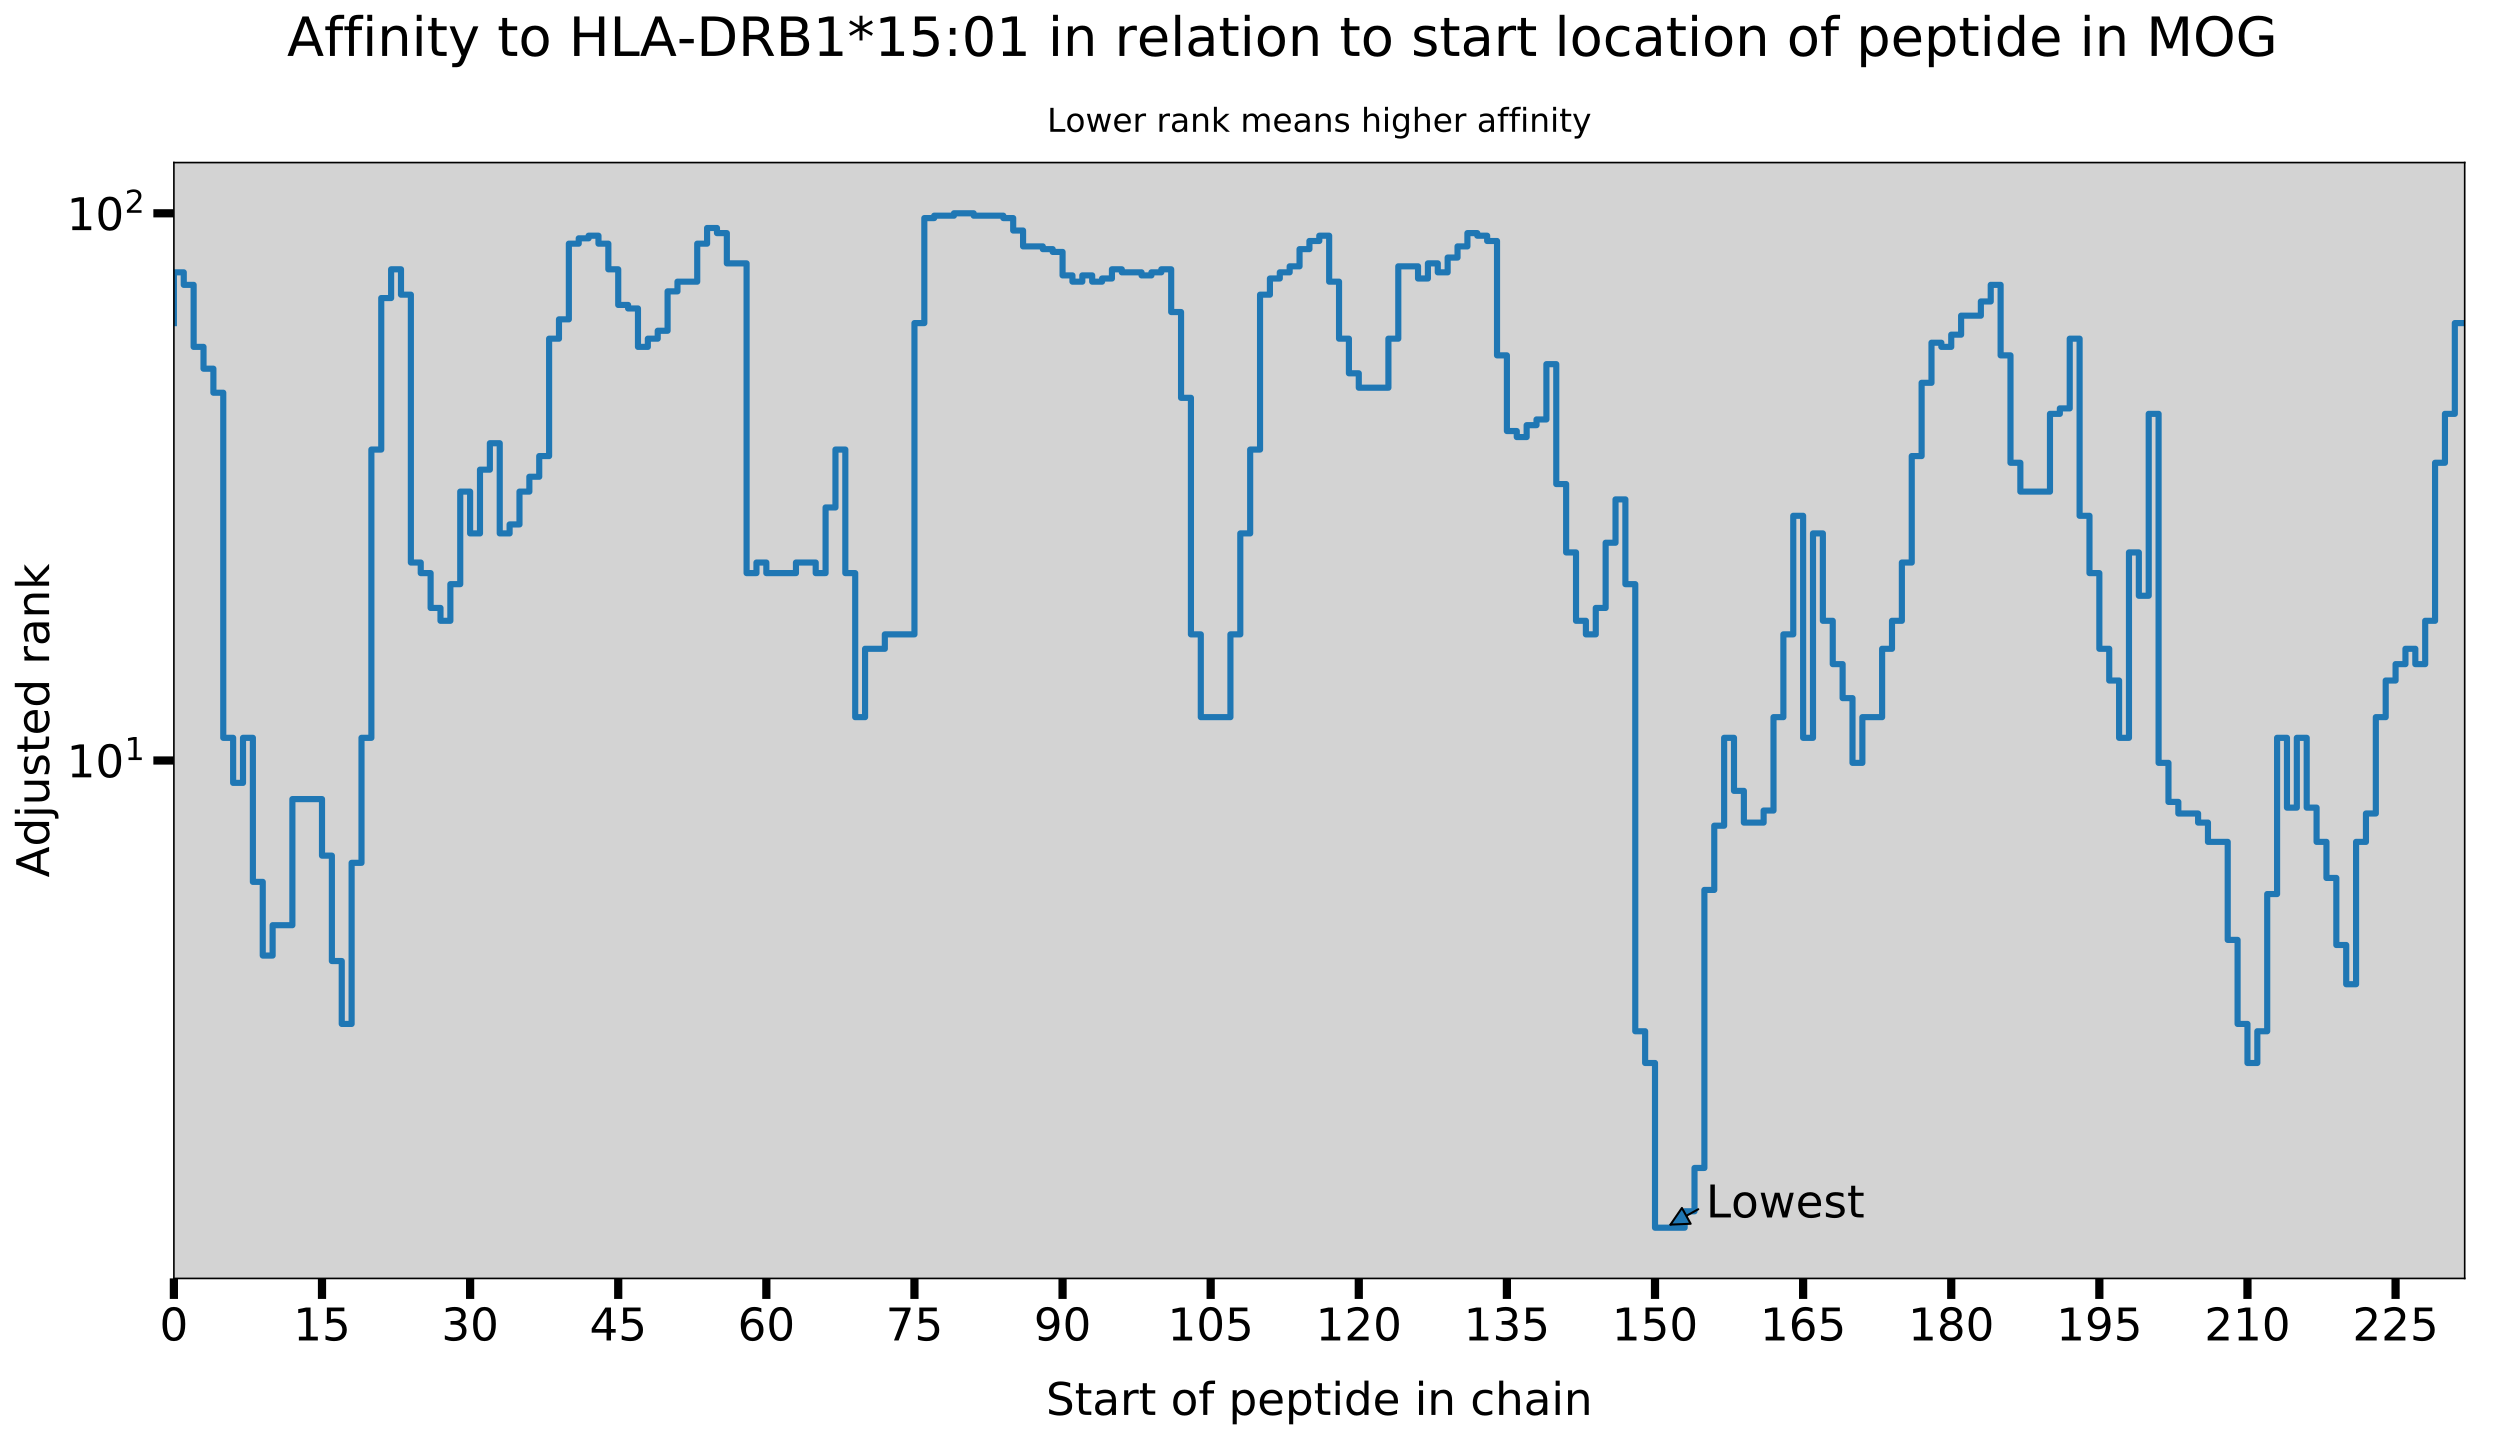 <?xml version="1.0" encoding="utf-8" standalone="no"?>
<!DOCTYPE svg PUBLIC "-//W3C//DTD SVG 1.1//EN"
  "http://www.w3.org/Graphics/SVG/1.1/DTD/svg11.dtd">
<!-- Created with matplotlib (http://matplotlib.org/) -->
<svg height="701.084pt" version="1.1" viewBox="0 0 1217.912 701.084" width="1217.912pt" xmlns="http://www.w3.org/2000/svg" xmlns:xlink="http://www.w3.org/1999/xlink">
 <defs>
  <style type="text/css">
*{stroke-linecap:butt;stroke-linejoin:round;}
  </style>
 </defs>
 <g id="figure_1">
  <g id="patch_1">
   <path d="M 0 701.084 
L 1217.912 701.084 
L 1217.912 0 
L 0 0 
z
" style="fill:#ffffff;"/>
  </g>
  <g id="axes_1">
   <g id="patch_2">
    <path d="M 84.712 622.8 
L 1200.712 622.8 
L 1200.712 79.2 
L 84.712 79.2 
z
" style="fill:#d3d3d3;"/>
   </g>
   <g id="matplotlib.axis_1">
    <g id="xtick_1">
     <g id="line2d_1">
      <defs>
       <path d="M 0 0 
L 0 10 
" id="mfdee3b39da" style="stroke:#000000;stroke-width:4;"/>
      </defs>
      <g>
       <use style="stroke:#000000;stroke-width:4;" x="84.712" xlink:href="#mfdee3b39da" y="622.8"/>
      </g>
     </g>
     <g id="text_1">
      <!-- 0 -->
      <defs>
       <path d="M 31.781 66.406 
Q 24.172 66.406 20.328 58.906 
Q 16.5 51.422 16.5 36.375 
Q 16.5 21.391 20.328 13.891 
Q 24.172 6.391 31.781 6.391 
Q 39.453 6.391 43.281 13.891 
Q 47.125 21.391 47.125 36.375 
Q 47.125 51.422 43.281 58.906 
Q 39.453 66.406 31.781 66.406 
z
M 31.781 74.219 
Q 44.047 74.219 50.516 64.516 
Q 56.984 54.828 56.984 36.375 
Q 56.984 17.969 50.516 8.266 
Q 44.047 -1.422 31.781 -1.422 
Q 19.531 -1.422 13.062 8.266 
Q 6.594 17.969 6.594 36.375 
Q 6.594 54.828 13.062 64.516 
Q 19.531 74.219 31.781 74.219 
z
" id="DejaVuSans-30"/>
      </defs>
      <g transform="translate(77.713 653.017)scale(0.22 -0.22)">
       <use xlink:href="#DejaVuSans-30"/>
      </g>
     </g>
    </g>
    <g id="xtick_2">
     <g id="line2d_2">
      <g>
       <use style="stroke:#000000;stroke-width:4;" x="156.867" xlink:href="#mfdee3b39da" y="622.8"/>
      </g>
     </g>
     <g id="text_2">
      <!-- 15 -->
      <defs>
       <path d="M 12.406 8.297 
L 28.516 8.297 
L 28.516 63.922 
L 10.984 60.406 
L 10.984 69.391 
L 28.422 72.906 
L 38.281 72.906 
L 38.281 8.297 
L 54.391 8.297 
L 54.391 0 
L 12.406 0 
z
" id="DejaVuSans-31"/>
       <path d="M 10.797 72.906 
L 49.516 72.906 
L 49.516 64.594 
L 19.828 64.594 
L 19.828 46.734 
Q 21.969 47.469 24.109 47.828 
Q 26.266 48.188 28.422 48.188 
Q 40.625 48.188 47.75 41.5 
Q 54.891 34.812 54.891 23.391 
Q 54.891 11.625 47.562 5.094 
Q 40.234 -1.422 26.906 -1.422 
Q 22.312 -1.422 17.547 -0.641 
Q 12.797 0.141 7.719 1.703 
L 7.719 11.625 
Q 12.109 9.234 16.797 8.062 
Q 21.484 6.891 26.703 6.891 
Q 35.156 6.891 40.078 11.328 
Q 45.016 15.766 45.016 23.391 
Q 45.016 31 40.078 35.438 
Q 35.156 39.891 26.703 39.891 
Q 22.75 39.891 18.812 39.016 
Q 14.891 38.141 10.797 36.281 
z
" id="DejaVuSans-35"/>
      </defs>
      <g transform="translate(142.87 653.017)scale(0.22 -0.22)">
       <use xlink:href="#DejaVuSans-31"/>
       <use x="63.623" xlink:href="#DejaVuSans-35"/>
      </g>
     </g>
    </g>
    <g id="xtick_3">
     <g id="line2d_3">
      <g>
       <use style="stroke:#000000;stroke-width:4;" x="229.022" xlink:href="#mfdee3b39da" y="622.8"/>
      </g>
     </g>
     <g id="text_3">
      <!-- 30 -->
      <defs>
       <path d="M 40.578 39.312 
Q 47.656 37.797 51.625 33 
Q 55.609 28.219 55.609 21.188 
Q 55.609 10.406 48.188 4.484 
Q 40.766 -1.422 27.094 -1.422 
Q 22.516 -1.422 17.656 -0.516 
Q 12.797 0.391 7.625 2.203 
L 7.625 11.719 
Q 11.719 9.328 16.594 8.109 
Q 21.484 6.891 26.812 6.891 
Q 36.078 6.891 40.938 10.547 
Q 45.797 14.203 45.797 21.188 
Q 45.797 27.641 41.281 31.266 
Q 36.766 34.906 28.719 34.906 
L 20.219 34.906 
L 20.219 43.016 
L 29.109 43.016 
Q 36.375 43.016 40.234 45.922 
Q 44.094 48.828 44.094 54.297 
Q 44.094 59.906 40.109 62.906 
Q 36.141 65.922 28.719 65.922 
Q 24.656 65.922 20.016 65.031 
Q 15.375 64.156 9.812 62.312 
L 9.812 71.094 
Q 15.438 72.656 20.344 73.438 
Q 25.25 74.219 29.594 74.219 
Q 40.828 74.219 47.359 69.109 
Q 53.906 64.016 53.906 55.328 
Q 53.906 49.266 50.438 45.094 
Q 46.969 40.922 40.578 39.312 
z
" id="DejaVuSans-33"/>
      </defs>
      <g transform="translate(215.025 653.017)scale(0.22 -0.22)">
       <use xlink:href="#DejaVuSans-33"/>
       <use x="63.623" xlink:href="#DejaVuSans-30"/>
      </g>
     </g>
    </g>
    <g id="xtick_4">
     <g id="line2d_4">
      <g>
       <use style="stroke:#000000;stroke-width:4;" x="301.177" xlink:href="#mfdee3b39da" y="622.8"/>
      </g>
     </g>
     <g id="text_4">
      <!-- 45 -->
      <defs>
       <path d="M 37.797 64.312 
L 12.891 25.391 
L 37.797 25.391 
z
M 35.203 72.906 
L 47.609 72.906 
L 47.609 25.391 
L 58.016 25.391 
L 58.016 17.188 
L 47.609 17.188 
L 47.609 0 
L 37.797 0 
L 37.797 17.188 
L 4.891 17.188 
L 4.891 26.703 
z
" id="DejaVuSans-34"/>
      </defs>
      <g transform="translate(287.18 653.017)scale(0.22 -0.22)">
       <use xlink:href="#DejaVuSans-34"/>
       <use x="63.623" xlink:href="#DejaVuSans-35"/>
      </g>
     </g>
    </g>
    <g id="xtick_5">
     <g id="line2d_5">
      <g>
       <use style="stroke:#000000;stroke-width:4;" x="373.333" xlink:href="#mfdee3b39da" y="622.8"/>
      </g>
     </g>
     <g id="text_5">
      <!-- 60 -->
      <defs>
       <path d="M 33.016 40.375 
Q 26.375 40.375 22.484 35.828 
Q 18.609 31.297 18.609 23.391 
Q 18.609 15.531 22.484 10.953 
Q 26.375 6.391 33.016 6.391 
Q 39.656 6.391 43.531 10.953 
Q 47.406 15.531 47.406 23.391 
Q 47.406 31.297 43.531 35.828 
Q 39.656 40.375 33.016 40.375 
z
M 52.594 71.297 
L 52.594 62.312 
Q 48.875 64.062 45.094 64.984 
Q 41.312 65.922 37.594 65.922 
Q 27.828 65.922 22.672 59.328 
Q 17.531 52.734 16.797 39.406 
Q 19.672 43.656 24.016 45.922 
Q 28.375 48.188 33.594 48.188 
Q 44.578 48.188 50.953 41.516 
Q 57.328 34.859 57.328 23.391 
Q 57.328 12.156 50.688 5.359 
Q 44.047 -1.422 33.016 -1.422 
Q 20.359 -1.422 13.672 8.266 
Q 6.984 17.969 6.984 36.375 
Q 6.984 53.656 15.188 63.938 
Q 23.391 74.219 37.203 74.219 
Q 40.922 74.219 44.703 73.484 
Q 48.484 72.75 52.594 71.297 
z
" id="DejaVuSans-36"/>
      </defs>
      <g transform="translate(359.335 653.017)scale(0.22 -0.22)">
       <use xlink:href="#DejaVuSans-36"/>
       <use x="63.623" xlink:href="#DejaVuSans-30"/>
      </g>
     </g>
    </g>
    <g id="xtick_6">
     <g id="line2d_6">
      <g>
       <use style="stroke:#000000;stroke-width:4;" x="445.488" xlink:href="#mfdee3b39da" y="622.8"/>
      </g>
     </g>
     <g id="text_6">
      <!-- 75 -->
      <defs>
       <path d="M 8.203 72.906 
L 55.078 72.906 
L 55.078 68.703 
L 28.609 0 
L 18.312 0 
L 43.219 64.594 
L 8.203 64.594 
z
" id="DejaVuSans-37"/>
      </defs>
      <g transform="translate(431.49 653.017)scale(0.22 -0.22)">
       <use xlink:href="#DejaVuSans-37"/>
       <use x="63.623" xlink:href="#DejaVuSans-35"/>
      </g>
     </g>
    </g>
    <g id="xtick_7">
     <g id="line2d_7">
      <g>
       <use style="stroke:#000000;stroke-width:4;" x="517.643" xlink:href="#mfdee3b39da" y="622.8"/>
      </g>
     </g>
     <g id="text_7">
      <!-- 90 -->
      <defs>
       <path d="M 10.984 1.516 
L 10.984 10.5 
Q 14.703 8.734 18.5 7.812 
Q 22.312 6.891 25.984 6.891 
Q 35.75 6.891 40.891 13.453 
Q 46.047 20.016 46.781 33.406 
Q 43.953 29.203 39.594 26.953 
Q 35.25 24.703 29.984 24.703 
Q 19.047 24.703 12.672 31.312 
Q 6.297 37.938 6.297 49.422 
Q 6.297 60.641 12.938 67.422 
Q 19.578 74.219 30.609 74.219 
Q 43.266 74.219 49.922 64.516 
Q 56.594 54.828 56.594 36.375 
Q 56.594 19.141 48.406 8.859 
Q 40.234 -1.422 26.422 -1.422 
Q 22.703 -1.422 18.891 -0.688 
Q 15.094 0.047 10.984 1.516 
z
M 30.609 32.422 
Q 37.25 32.422 41.125 36.953 
Q 45.016 41.5 45.016 49.422 
Q 45.016 57.281 41.125 61.844 
Q 37.25 66.406 30.609 66.406 
Q 23.969 66.406 20.094 61.844 
Q 16.219 57.281 16.219 49.422 
Q 16.219 41.5 20.094 36.953 
Q 23.969 32.422 30.609 32.422 
z
" id="DejaVuSans-39"/>
      </defs>
      <g transform="translate(503.645 653.017)scale(0.22 -0.22)">
       <use xlink:href="#DejaVuSans-39"/>
       <use x="63.623" xlink:href="#DejaVuSans-30"/>
      </g>
     </g>
    </g>
    <g id="xtick_8">
     <g id="line2d_8">
      <g>
       <use style="stroke:#000000;stroke-width:4;" x="589.798" xlink:href="#mfdee3b39da" y="622.8"/>
      </g>
     </g>
     <g id="text_8">
      <!-- 105 -->
      <g transform="translate(568.802 653.017)scale(0.22 -0.22)">
       <use xlink:href="#DejaVuSans-31"/>
       <use x="63.623" xlink:href="#DejaVuSans-30"/>
       <use x="127.246" xlink:href="#DejaVuSans-35"/>
      </g>
     </g>
    </g>
    <g id="xtick_9">
     <g id="line2d_9">
      <g>
       <use style="stroke:#000000;stroke-width:4;" x="661.953" xlink:href="#mfdee3b39da" y="622.8"/>
      </g>
     </g>
     <g id="text_9">
      <!-- 120 -->
      <defs>
       <path d="M 19.188 8.297 
L 53.609 8.297 
L 53.609 0 
L 7.328 0 
L 7.328 8.297 
Q 12.938 14.109 22.625 23.891 
Q 32.328 33.688 34.812 36.531 
Q 39.547 41.844 41.422 45.531 
Q 43.312 49.219 43.312 52.781 
Q 43.312 58.594 39.234 62.25 
Q 35.156 65.922 28.609 65.922 
Q 23.969 65.922 18.812 64.312 
Q 13.672 62.703 7.812 59.422 
L 7.812 69.391 
Q 13.766 71.781 18.938 73 
Q 24.125 74.219 28.422 74.219 
Q 39.75 74.219 46.484 68.547 
Q 53.219 62.891 53.219 53.422 
Q 53.219 48.922 51.531 44.891 
Q 49.859 40.875 45.406 35.406 
Q 44.188 33.984 37.641 27.219 
Q 31.109 20.453 19.188 8.297 
z
" id="DejaVuSans-32"/>
      </defs>
      <g transform="translate(640.957 653.017)scale(0.22 -0.22)">
       <use xlink:href="#DejaVuSans-31"/>
       <use x="63.623" xlink:href="#DejaVuSans-32"/>
       <use x="127.246" xlink:href="#DejaVuSans-30"/>
      </g>
     </g>
    </g>
    <g id="xtick_10">
     <g id="line2d_10">
      <g>
       <use style="stroke:#000000;stroke-width:4;" x="734.108" xlink:href="#mfdee3b39da" y="622.8"/>
      </g>
     </g>
     <g id="text_10">
      <!-- 135 -->
      <g transform="translate(713.112 653.017)scale(0.22 -0.22)">
       <use xlink:href="#DejaVuSans-31"/>
       <use x="63.623" xlink:href="#DejaVuSans-33"/>
       <use x="127.246" xlink:href="#DejaVuSans-35"/>
      </g>
     </g>
    </g>
    <g id="xtick_11">
     <g id="line2d_11">
      <g>
       <use style="stroke:#000000;stroke-width:4;" x="806.264" xlink:href="#mfdee3b39da" y="622.8"/>
      </g>
     </g>
     <g id="text_11">
      <!-- 150 -->
      <g transform="translate(785.267 653.017)scale(0.22 -0.22)">
       <use xlink:href="#DejaVuSans-31"/>
       <use x="63.623" xlink:href="#DejaVuSans-35"/>
       <use x="127.246" xlink:href="#DejaVuSans-30"/>
      </g>
     </g>
    </g>
    <g id="xtick_12">
     <g id="line2d_12">
      <g>
       <use style="stroke:#000000;stroke-width:4;" x="878.419" xlink:href="#mfdee3b39da" y="622.8"/>
      </g>
     </g>
     <g id="text_12">
      <!-- 165 -->
      <g transform="translate(857.423 653.017)scale(0.22 -0.22)">
       <use xlink:href="#DejaVuSans-31"/>
       <use x="63.623" xlink:href="#DejaVuSans-36"/>
       <use x="127.246" xlink:href="#DejaVuSans-35"/>
      </g>
     </g>
    </g>
    <g id="xtick_13">
     <g id="line2d_13">
      <g>
       <use style="stroke:#000000;stroke-width:4;" x="950.574" xlink:href="#mfdee3b39da" y="622.8"/>
      </g>
     </g>
     <g id="text_13">
      <!-- 180 -->
      <defs>
       <path d="M 31.781 34.625 
Q 24.75 34.625 20.719 30.859 
Q 16.703 27.094 16.703 20.516 
Q 16.703 13.922 20.719 10.156 
Q 24.75 6.391 31.781 6.391 
Q 38.812 6.391 42.859 10.172 
Q 46.922 13.969 46.922 20.516 
Q 46.922 27.094 42.891 30.859 
Q 38.875 34.625 31.781 34.625 
z
M 21.922 38.812 
Q 15.578 40.375 12.031 44.719 
Q 8.5 49.078 8.5 55.328 
Q 8.5 64.062 14.719 69.141 
Q 20.953 74.219 31.781 74.219 
Q 42.672 74.219 48.875 69.141 
Q 55.078 64.062 55.078 55.328 
Q 55.078 49.078 51.531 44.719 
Q 48 40.375 41.703 38.812 
Q 48.828 37.156 52.797 32.312 
Q 56.781 27.484 56.781 20.516 
Q 56.781 9.906 50.312 4.234 
Q 43.844 -1.422 31.781 -1.422 
Q 19.734 -1.422 13.25 4.234 
Q 6.781 9.906 6.781 20.516 
Q 6.781 27.484 10.781 32.312 
Q 14.797 37.156 21.922 38.812 
z
M 18.312 54.391 
Q 18.312 48.734 21.844 45.562 
Q 25.391 42.391 31.781 42.391 
Q 38.141 42.391 41.719 45.562 
Q 45.312 48.734 45.312 54.391 
Q 45.312 60.062 41.719 63.234 
Q 38.141 66.406 31.781 66.406 
Q 25.391 66.406 21.844 63.234 
Q 18.312 60.062 18.312 54.391 
z
" id="DejaVuSans-38"/>
      </defs>
      <g transform="translate(929.578 653.017)scale(0.22 -0.22)">
       <use xlink:href="#DejaVuSans-31"/>
       <use x="63.623" xlink:href="#DejaVuSans-38"/>
       <use x="127.246" xlink:href="#DejaVuSans-30"/>
      </g>
     </g>
    </g>
    <g id="xtick_14">
     <g id="line2d_14">
      <g>
       <use style="stroke:#000000;stroke-width:4;" x="1022.729" xlink:href="#mfdee3b39da" y="622.8"/>
      </g>
     </g>
     <g id="text_14">
      <!-- 195 -->
      <g transform="translate(1001.733 653.017)scale(0.22 -0.22)">
       <use xlink:href="#DejaVuSans-31"/>
       <use x="63.623" xlink:href="#DejaVuSans-39"/>
       <use x="127.246" xlink:href="#DejaVuSans-35"/>
      </g>
     </g>
    </g>
    <g id="xtick_15">
     <g id="line2d_15">
      <g>
       <use style="stroke:#000000;stroke-width:4;" x="1094.884" xlink:href="#mfdee3b39da" y="622.8"/>
      </g>
     </g>
     <g id="text_15">
      <!-- 210 -->
      <g transform="translate(1073.888 653.017)scale(0.22 -0.22)">
       <use xlink:href="#DejaVuSans-32"/>
       <use x="63.623" xlink:href="#DejaVuSans-31"/>
       <use x="127.246" xlink:href="#DejaVuSans-30"/>
      </g>
     </g>
    </g>
    <g id="xtick_16">
     <g id="line2d_16">
      <g>
       <use style="stroke:#000000;stroke-width:4;" x="1167.039" xlink:href="#mfdee3b39da" y="622.8"/>
      </g>
     </g>
     <g id="text_16">
      <!-- 225 -->
      <g transform="translate(1146.043 653.017)scale(0.22 -0.22)">
       <use xlink:href="#DejaVuSans-32"/>
       <use x="63.623" xlink:href="#DejaVuSans-32"/>
       <use x="127.246" xlink:href="#DejaVuSans-35"/>
      </g>
     </g>
    </g>
    <g id="text_17">
     <!-- Start of peptide in chain -->
     <defs>
      <path d="M 53.516 70.516 
L 53.516 60.891 
Q 47.906 63.578 42.922 64.891 
Q 37.938 66.219 33.297 66.219 
Q 25.25 66.219 20.875 63.094 
Q 16.5 59.969 16.5 54.203 
Q 16.5 49.359 19.406 46.891 
Q 22.312 44.438 30.422 42.922 
L 36.375 41.703 
Q 47.406 39.594 52.656 34.297 
Q 57.906 29 57.906 20.125 
Q 57.906 9.516 50.797 4.047 
Q 43.703 -1.422 29.984 -1.422 
Q 24.812 -1.422 18.969 -0.25 
Q 13.141 0.922 6.891 3.219 
L 6.891 13.375 
Q 12.891 10.016 18.656 8.297 
Q 24.422 6.594 29.984 6.594 
Q 38.422 6.594 43.016 9.906 
Q 47.609 13.234 47.609 19.391 
Q 47.609 24.75 44.312 27.781 
Q 41.016 30.812 33.5 32.328 
L 27.484 33.5 
Q 16.453 35.688 11.516 40.375 
Q 6.594 45.062 6.594 53.422 
Q 6.594 63.094 13.406 68.656 
Q 20.219 74.219 32.172 74.219 
Q 37.312 74.219 42.625 73.281 
Q 47.953 72.359 53.516 70.516 
z
" id="DejaVuSans-53"/>
      <path d="M 18.312 70.219 
L 18.312 54.688 
L 36.812 54.688 
L 36.812 47.703 
L 18.312 47.703 
L 18.312 18.016 
Q 18.312 11.328 20.141 9.422 
Q 21.969 7.516 27.594 7.516 
L 36.812 7.516 
L 36.812 0 
L 27.594 0 
Q 17.188 0 13.234 3.875 
Q 9.281 7.766 9.281 18.016 
L 9.281 47.703 
L 2.688 47.703 
L 2.688 54.688 
L 9.281 54.688 
L 9.281 70.219 
z
" id="DejaVuSans-74"/>
      <path d="M 34.281 27.484 
Q 23.391 27.484 19.188 25 
Q 14.984 22.516 14.984 16.5 
Q 14.984 11.719 18.141 8.906 
Q 21.297 6.109 26.703 6.109 
Q 34.188 6.109 38.703 11.406 
Q 43.219 16.703 43.219 25.484 
L 43.219 27.484 
z
M 52.203 31.203 
L 52.203 0 
L 43.219 0 
L 43.219 8.297 
Q 40.141 3.328 35.547 0.953 
Q 30.953 -1.422 24.312 -1.422 
Q 15.922 -1.422 10.953 3.297 
Q 6 8.016 6 15.922 
Q 6 25.141 12.172 29.828 
Q 18.359 34.516 30.609 34.516 
L 43.219 34.516 
L 43.219 35.406 
Q 43.219 41.609 39.141 45 
Q 35.062 48.391 27.688 48.391 
Q 23 48.391 18.547 47.266 
Q 14.109 46.141 10.016 43.891 
L 10.016 52.203 
Q 14.938 54.109 19.578 55.047 
Q 24.219 56 28.609 56 
Q 40.484 56 46.344 49.844 
Q 52.203 43.703 52.203 31.203 
z
" id="DejaVuSans-61"/>
      <path d="M 41.109 46.297 
Q 39.594 47.172 37.812 47.578 
Q 36.031 48 33.891 48 
Q 26.266 48 22.188 43.047 
Q 18.109 38.094 18.109 28.812 
L 18.109 0 
L 9.078 0 
L 9.078 54.688 
L 18.109 54.688 
L 18.109 46.188 
Q 20.953 51.172 25.484 53.578 
Q 30.031 56 36.531 56 
Q 37.453 56 38.578 55.875 
Q 39.703 55.766 41.062 55.516 
z
" id="DejaVuSans-72"/>
      <path id="DejaVuSans-20"/>
      <path d="M 30.609 48.391 
Q 23.391 48.391 19.188 42.75 
Q 14.984 37.109 14.984 27.297 
Q 14.984 17.484 19.156 11.844 
Q 23.344 6.203 30.609 6.203 
Q 37.797 6.203 41.984 11.859 
Q 46.188 17.531 46.188 27.297 
Q 46.188 37.016 41.984 42.703 
Q 37.797 48.391 30.609 48.391 
z
M 30.609 56 
Q 42.328 56 49.016 48.375 
Q 55.719 40.766 55.719 27.297 
Q 55.719 13.875 49.016 6.219 
Q 42.328 -1.422 30.609 -1.422 
Q 18.844 -1.422 12.172 6.219 
Q 5.516 13.875 5.516 27.297 
Q 5.516 40.766 12.172 48.375 
Q 18.844 56 30.609 56 
z
" id="DejaVuSans-6f"/>
      <path d="M 37.109 75.984 
L 37.109 68.5 
L 28.516 68.5 
Q 23.688 68.5 21.797 66.547 
Q 19.922 64.594 19.922 59.516 
L 19.922 54.688 
L 34.719 54.688 
L 34.719 47.703 
L 19.922 47.703 
L 19.922 0 
L 10.891 0 
L 10.891 47.703 
L 2.297 47.703 
L 2.297 54.688 
L 10.891 54.688 
L 10.891 58.5 
Q 10.891 67.625 15.141 71.797 
Q 19.391 75.984 28.609 75.984 
z
" id="DejaVuSans-66"/>
      <path d="M 18.109 8.203 
L 18.109 -20.797 
L 9.078 -20.797 
L 9.078 54.688 
L 18.109 54.688 
L 18.109 46.391 
Q 20.953 51.266 25.266 53.625 
Q 29.594 56 35.594 56 
Q 45.562 56 51.781 48.094 
Q 58.016 40.188 58.016 27.297 
Q 58.016 14.406 51.781 6.484 
Q 45.562 -1.422 35.594 -1.422 
Q 29.594 -1.422 25.266 0.953 
Q 20.953 3.328 18.109 8.203 
z
M 48.688 27.297 
Q 48.688 37.203 44.609 42.844 
Q 40.531 48.484 33.406 48.484 
Q 26.266 48.484 22.188 42.844 
Q 18.109 37.203 18.109 27.297 
Q 18.109 17.391 22.188 11.75 
Q 26.266 6.109 33.406 6.109 
Q 40.531 6.109 44.609 11.75 
Q 48.688 17.391 48.688 27.297 
z
" id="DejaVuSans-70"/>
      <path d="M 56.203 29.594 
L 56.203 25.203 
L 14.891 25.203 
Q 15.484 15.922 20.484 11.062 
Q 25.484 6.203 34.422 6.203 
Q 39.594 6.203 44.453 7.469 
Q 49.312 8.734 54.109 11.281 
L 54.109 2.781 
Q 49.266 0.734 44.188 -0.344 
Q 39.109 -1.422 33.891 -1.422 
Q 20.797 -1.422 13.156 6.188 
Q 5.516 13.812 5.516 26.812 
Q 5.516 40.234 12.766 48.109 
Q 20.016 56 32.328 56 
Q 43.359 56 49.781 48.891 
Q 56.203 41.797 56.203 29.594 
z
M 47.219 32.234 
Q 47.125 39.594 43.094 43.984 
Q 39.062 48.391 32.422 48.391 
Q 24.906 48.391 20.391 44.141 
Q 15.875 39.891 15.188 32.172 
z
" id="DejaVuSans-65"/>
      <path d="M 9.422 54.688 
L 18.406 54.688 
L 18.406 0 
L 9.422 0 
z
M 9.422 75.984 
L 18.406 75.984 
L 18.406 64.594 
L 9.422 64.594 
z
" id="DejaVuSans-69"/>
      <path d="M 45.406 46.391 
L 45.406 75.984 
L 54.391 75.984 
L 54.391 0 
L 45.406 0 
L 45.406 8.203 
Q 42.578 3.328 38.25 0.953 
Q 33.938 -1.422 27.875 -1.422 
Q 17.969 -1.422 11.734 6.484 
Q 5.516 14.406 5.516 27.297 
Q 5.516 40.188 11.734 48.094 
Q 17.969 56 27.875 56 
Q 33.938 56 38.25 53.625 
Q 42.578 51.266 45.406 46.391 
z
M 14.797 27.297 
Q 14.797 17.391 18.875 11.75 
Q 22.953 6.109 30.078 6.109 
Q 37.203 6.109 41.297 11.75 
Q 45.406 17.391 45.406 27.297 
Q 45.406 37.203 41.297 42.844 
Q 37.203 48.484 30.078 48.484 
Q 22.953 48.484 18.875 42.844 
Q 14.797 37.203 14.797 27.297 
z
" id="DejaVuSans-64"/>
      <path d="M 54.891 33.016 
L 54.891 0 
L 45.906 0 
L 45.906 32.719 
Q 45.906 40.484 42.875 44.328 
Q 39.844 48.188 33.797 48.188 
Q 26.516 48.188 22.312 43.547 
Q 18.109 38.922 18.109 30.906 
L 18.109 0 
L 9.078 0 
L 9.078 54.688 
L 18.109 54.688 
L 18.109 46.188 
Q 21.344 51.125 25.703 53.562 
Q 30.078 56 35.797 56 
Q 45.219 56 50.047 50.172 
Q 54.891 44.344 54.891 33.016 
z
" id="DejaVuSans-6e"/>
      <path d="M 48.781 52.594 
L 48.781 44.188 
Q 44.969 46.297 41.141 47.344 
Q 37.312 48.391 33.406 48.391 
Q 24.656 48.391 19.812 42.844 
Q 14.984 37.312 14.984 27.297 
Q 14.984 17.281 19.812 11.734 
Q 24.656 6.203 33.406 6.203 
Q 37.312 6.203 41.141 7.25 
Q 44.969 8.297 48.781 10.406 
L 48.781 2.094 
Q 45.016 0.344 40.984 -0.531 
Q 36.969 -1.422 32.422 -1.422 
Q 20.062 -1.422 12.781 6.344 
Q 5.516 14.109 5.516 27.297 
Q 5.516 40.672 12.859 48.328 
Q 20.219 56 33.016 56 
Q 37.156 56 41.109 55.141 
Q 45.062 54.297 48.781 52.594 
z
" id="DejaVuSans-63"/>
      <path d="M 54.891 33.016 
L 54.891 0 
L 45.906 0 
L 45.906 32.719 
Q 45.906 40.484 42.875 44.328 
Q 39.844 48.188 33.797 48.188 
Q 26.516 48.188 22.312 43.547 
Q 18.109 38.922 18.109 30.906 
L 18.109 0 
L 9.078 0 
L 9.078 75.984 
L 18.109 75.984 
L 18.109 46.188 
Q 21.344 51.125 25.703 53.562 
Q 30.078 56 35.797 56 
Q 45.219 56 50.047 50.172 
Q 54.891 44.344 54.891 33.016 
z
" id="DejaVuSans-68"/>
     </defs>
     <g transform="translate(509.584 689.308)scale(0.22 -0.22)">
      <use xlink:href="#DejaVuSans-53"/>
      <use x="63.477" xlink:href="#DejaVuSans-74"/>
      <use x="102.686" xlink:href="#DejaVuSans-61"/>
      <use x="163.965" xlink:href="#DejaVuSans-72"/>
      <use x="205.078" xlink:href="#DejaVuSans-74"/>
      <use x="244.287" xlink:href="#DejaVuSans-20"/>
      <use x="276.074" xlink:href="#DejaVuSans-6f"/>
      <use x="337.256" xlink:href="#DejaVuSans-66"/>
      <use x="372.461" xlink:href="#DejaVuSans-20"/>
      <use x="404.248" xlink:href="#DejaVuSans-70"/>
      <use x="467.725" xlink:href="#DejaVuSans-65"/>
      <use x="529.248" xlink:href="#DejaVuSans-70"/>
      <use x="592.725" xlink:href="#DejaVuSans-74"/>
      <use x="631.934" xlink:href="#DejaVuSans-69"/>
      <use x="659.717" xlink:href="#DejaVuSans-64"/>
      <use x="723.193" xlink:href="#DejaVuSans-65"/>
      <use x="784.717" xlink:href="#DejaVuSans-20"/>
      <use x="816.504" xlink:href="#DejaVuSans-69"/>
      <use x="844.287" xlink:href="#DejaVuSans-6e"/>
      <use x="907.666" xlink:href="#DejaVuSans-20"/>
      <use x="939.453" xlink:href="#DejaVuSans-63"/>
      <use x="994.434" xlink:href="#DejaVuSans-68"/>
      <use x="1057.812" xlink:href="#DejaVuSans-61"/>
      <use x="1119.092" xlink:href="#DejaVuSans-69"/>
      <use x="1146.875" xlink:href="#DejaVuSans-6e"/>
     </g>
    </g>
   </g>
   <g id="matplotlib.axis_2">
    <g id="ytick_1">
     <g id="line2d_17">
      <defs>
       <path d="M 0 0 
L -10 0 
" id="mda34b1a811" style="stroke:#000000;stroke-width:4;"/>
      </defs>
      <g>
       <use style="stroke:#000000;stroke-width:4;" x="84.712" xlink:href="#mda34b1a811" y="370.476"/>
      </g>
     </g>
     <g id="text_18">
      <!-- $\mathdefault{10^{1}}$ -->
      <g transform="translate(32.492 378.835)scale(0.22 -0.22)">
       <use transform="translate(0 0.684)" xlink:href="#DejaVuSans-31"/>
       <use transform="translate(63.623 0.684)" xlink:href="#DejaVuSans-30"/>
       <use transform="translate(128.203 38.966)scale(0.7)" xlink:href="#DejaVuSans-31"/>
      </g>
     </g>
    </g>
    <g id="ytick_2">
     <g id="line2d_18">
      <g>
       <use style="stroke:#000000;stroke-width:4;" x="84.712" xlink:href="#mda34b1a811" y="103.909"/>
      </g>
     </g>
     <g id="text_19">
      <!-- $\mathdefault{10^{2}}$ -->
      <g transform="translate(32.492 112.267)scale(0.22 -0.22)">
       <use transform="translate(0 0.766)" xlink:href="#DejaVuSans-31"/>
       <use transform="translate(63.623 0.766)" xlink:href="#DejaVuSans-30"/>
       <use transform="translate(128.203 39.047)scale(0.7)" xlink:href="#DejaVuSans-32"/>
      </g>
     </g>
    </g>
    <g id="text_20">
     <!-- Adjusted rank -->
     <defs>
      <path d="M 34.188 63.188 
L 20.797 26.906 
L 47.609 26.906 
z
M 28.609 72.906 
L 39.797 72.906 
L 67.578 0 
L 57.328 0 
L 50.688 18.703 
L 17.828 18.703 
L 11.188 0 
L 0.781 0 
z
" id="DejaVuSans-41"/>
      <path d="M 9.422 54.688 
L 18.406 54.688 
L 18.406 -0.984 
Q 18.406 -11.422 14.422 -16.109 
Q 10.453 -20.797 1.609 -20.797 
L -1.812 -20.797 
L -1.812 -13.188 
L 0.594 -13.188 
Q 5.719 -13.188 7.562 -10.812 
Q 9.422 -8.453 9.422 -0.984 
z
M 9.422 75.984 
L 18.406 75.984 
L 18.406 64.594 
L 9.422 64.594 
z
" id="DejaVuSans-6a"/>
      <path d="M 8.5 21.578 
L 8.5 54.688 
L 17.484 54.688 
L 17.484 21.922 
Q 17.484 14.156 20.5 10.266 
Q 23.531 6.391 29.594 6.391 
Q 36.859 6.391 41.078 11.031 
Q 45.312 15.672 45.312 23.688 
L 45.312 54.688 
L 54.297 54.688 
L 54.297 0 
L 45.312 0 
L 45.312 8.406 
Q 42.047 3.422 37.719 1 
Q 33.406 -1.422 27.688 -1.422 
Q 18.266 -1.422 13.375 4.438 
Q 8.5 10.297 8.5 21.578 
z
M 31.109 56 
z
" id="DejaVuSans-75"/>
      <path d="M 44.281 53.078 
L 44.281 44.578 
Q 40.484 46.531 36.375 47.5 
Q 32.281 48.484 27.875 48.484 
Q 21.188 48.484 17.844 46.438 
Q 14.5 44.391 14.5 40.281 
Q 14.5 37.156 16.891 35.375 
Q 19.281 33.594 26.516 31.984 
L 29.594 31.297 
Q 39.156 29.25 43.188 25.516 
Q 47.219 21.781 47.219 15.094 
Q 47.219 7.469 41.188 3.016 
Q 35.156 -1.422 24.609 -1.422 
Q 20.219 -1.422 15.453 -0.562 
Q 10.688 0.297 5.422 2 
L 5.422 11.281 
Q 10.406 8.688 15.234 7.391 
Q 20.062 6.109 24.812 6.109 
Q 31.156 6.109 34.562 8.281 
Q 37.984 10.453 37.984 14.406 
Q 37.984 18.062 35.516 20.016 
Q 33.062 21.969 24.703 23.781 
L 21.578 24.516 
Q 13.234 26.266 9.516 29.906 
Q 5.812 33.547 5.812 39.891 
Q 5.812 47.609 11.281 51.797 
Q 16.75 56 26.812 56 
Q 31.781 56 36.172 55.266 
Q 40.578 54.547 44.281 53.078 
z
" id="DejaVuSans-73"/>
      <path d="M 9.078 75.984 
L 18.109 75.984 
L 18.109 31.109 
L 44.922 54.688 
L 56.391 54.688 
L 27.391 29.109 
L 57.625 0 
L 45.906 0 
L 18.109 26.703 
L 18.109 0 
L 9.078 0 
z
" id="DejaVuSans-6b"/>
     </defs>
     <g transform="translate(23.917 427.428)rotate(-90)scale(0.22 -0.22)">
      <use xlink:href="#DejaVuSans-41"/>
      <use x="68.393" xlink:href="#DejaVuSans-64"/>
      <use x="131.869" xlink:href="#DejaVuSans-6a"/>
      <use x="159.652" xlink:href="#DejaVuSans-75"/>
      <use x="223.031" xlink:href="#DejaVuSans-73"/>
      <use x="275.131" xlink:href="#DejaVuSans-74"/>
      <use x="314.34" xlink:href="#DejaVuSans-65"/>
      <use x="375.863" xlink:href="#DejaVuSans-64"/>
      <use x="439.34" xlink:href="#DejaVuSans-20"/>
      <use x="471.127" xlink:href="#DejaVuSans-72"/>
      <use x="512.24" xlink:href="#DejaVuSans-61"/>
      <use x="573.52" xlink:href="#DejaVuSans-6e"/>
      <use x="636.898" xlink:href="#DejaVuSans-6b"/>
     </g>
    </g>
   </g>
   <g id="line2d_19">
    <path clip-path="url(#p961d4620c3)" d="M 84.712 157.398 
L 84.712 132.673 
L 89.522 132.673 
L 89.522 138.768 
L 94.333 138.768 
L 94.333 168.985 
L 99.143 168.985 
L 99.143 179.613 
L 103.953 179.613 
L 103.953 191.317 
L 108.764 191.317 
L 108.764 359.443 
L 113.574 359.443 
L 113.574 381.395 
L 118.384 381.395 
L 118.384 359.443 
L 123.195 359.443 
L 123.195 429.614 
L 128.005 429.614 
L 128.005 465.52 
L 132.815 465.52 
L 132.815 450.721 
L 142.436 450.721 
L 142.436 389.291 
L 156.867 389.291 
L 156.867 416.839 
L 161.677 416.839 
L 161.677 468.182 
L 166.488 468.182 
L 166.488 498.825 
L 171.298 498.825 
L 171.298 420.348 
L 176.108 420.348 
L 176.108 359.443 
L 180.919 359.443 
L 180.919 219.012 
L 185.729 219.012 
L 185.729 145.201 
L 190.539 145.201 
L 190.539 131.198 
L 195.35 131.198 
L 195.35 143.559 
L 200.16 143.559 
L 200.16 274.052 
L 204.97 274.052 
L 204.97 279.198 
L 209.781 279.198 
L 209.781 296.17 
L 214.591 296.17 
L 214.591 302.429 
L 219.402 302.429 
L 219.402 284.583 
L 224.212 284.583 
L 224.212 239.495 
L 229.022 239.495 
L 229.022 259.858 
L 233.833 259.858 
L 233.833 228.802 
L 238.643 228.802 
L 238.643 215.925 
L 243.453 215.925 
L 243.453 259.858 
L 248.264 259.858 
L 248.264 255.489 
L 253.074 255.489 
L 253.074 239.495 
L 257.884 239.495 
L 257.884 232.258 
L 262.695 232.258 
L 262.695 222.184 
L 267.505 222.184 
L 267.505 164.992 
L 272.315 164.992 
L 272.315 155.575 
L 277.126 155.575 
L 277.126 118.708 
L 281.936 118.708 
L 281.936 116.107 
L 286.746 116.107 
L 286.746 114.827 
L 291.557 114.827 
L 291.557 118.708 
L 296.367 118.708 
L 296.367 131.198 
L 301.177 131.198 
L 301.177 148.557 
L 305.988 148.557 
L 305.988 150.272 
L 310.798 150.272 
L 310.798 168.985 
L 315.608 168.985 
L 315.608 164.992 
L 320.419 164.992 
L 320.419 161.133 
L 325.229 161.133 
L 325.229 141.94 
L 330.039 141.94 
L 330.039 137.214 
L 339.66 137.214 
L 339.66 118.708 
L 344.47 118.708 
L 344.47 111.072 
L 349.281 111.072 
L 349.281 113.562 
L 354.091 113.562 
L 354.091 128.304 
L 363.712 128.304 
L 363.712 279.198 
L 368.522 279.198 
L 368.522 274.052 
L 373.333 274.052 
L 373.333 279.198 
L 387.764 279.198 
L 387.764 274.052 
L 397.384 274.052 
L 397.384 279.198 
L 402.195 279.198 
L 402.195 247.216 
L 407.005 247.216 
L 407.005 219.012 
L 411.815 219.012 
L 411.815 279.198 
L 416.626 279.198 
L 416.626 349.369 
L 421.436 349.369 
L 421.436 316.065 
L 431.057 316.065 
L 431.057 309.046 
L 445.488 309.046 
L 445.488 157.398 
L 450.298 157.398 
L 450.298 106.248 
L 455.108 106.248 
L 455.108 105.073 
L 464.729 105.073 
L 464.729 103.909 
L 474.35 103.909 
L 474.35 105.073 
L 488.781 105.073 
L 488.781 106.248 
L 493.591 106.248 
L 493.591 112.311 
L 498.402 112.311 
L 498.402 120.031 
L 508.022 120.031 
L 508.022 121.37 
L 512.833 121.37 
L 512.833 122.724 
L 517.643 122.724 
L 517.643 134.167 
L 522.453 134.167 
L 522.453 137.214 
L 527.264 137.214 
L 527.264 134.167 
L 532.074 134.167 
L 532.074 137.214 
L 536.884 137.214 
L 536.884 135.68 
L 541.695 135.68 
L 541.695 131.198 
L 546.505 131.198 
L 546.505 132.673 
L 556.126 132.673 
L 556.126 134.167 
L 560.936 134.167 
L 560.936 132.673 
L 565.746 132.673 
L 565.746 131.198 
L 570.557 131.198 
L 570.557 152.013 
L 575.367 152.013 
L 575.367 193.807 
L 580.177 193.807 
L 580.177 309.046 
L 584.988 309.046 
L 584.988 349.369 
L 599.419 349.369 
L 599.419 309.046 
L 604.229 309.046 
L 604.229 259.858 
L 609.039 259.858 
L 609.039 219.012 
L 613.85 219.012 
L 613.85 143.559 
L 618.66 143.559 
L 618.66 135.68 
L 623.47 135.68 
L 623.47 132.673 
L 628.281 132.673 
L 628.281 129.742 
L 633.091 129.742 
L 633.091 121.37 
L 637.902 121.37 
L 637.902 117.4 
L 642.712 117.4 
L 642.712 114.827 
L 647.522 114.827 
L 647.522 137.214 
L 652.333 137.214 
L 652.333 164.992 
L 657.143 164.992 
L 657.143 181.861 
L 661.953 181.861 
L 661.953 188.88 
L 676.384 188.88 
L 676.384 164.992 
L 681.195 164.992 
L 681.195 129.742 
L 690.815 129.742 
L 690.815 135.68 
L 695.626 135.68 
L 695.626 128.304 
L 700.436 128.304 
L 700.436 132.673 
L 705.246 132.673 
L 705.246 125.48 
L 710.057 125.48 
L 710.057 120.031 
L 714.867 120.031 
L 714.867 113.562 
L 719.677 113.562 
L 719.677 114.827 
L 724.488 114.827 
L 724.488 117.4 
L 729.298 117.4 
L 729.298 173.12 
L 734.108 173.12 
L 734.108 209.987 
L 738.919 209.987 
L 738.919 212.918 
L 743.729 212.918 
L 743.729 207.128 
L 748.539 207.128 
L 748.539 204.339 
L 753.35 204.339 
L 753.35 177.408 
L 758.16 177.408 
L 758.16 235.82 
L 762.97 235.82 
L 762.97 269.125 
L 767.781 269.125 
L 767.781 302.429 
L 772.591 302.429 
L 772.591 309.046 
L 777.402 309.046 
L 777.402 296.17 
L 782.212 296.17 
L 782.212 264.399 
L 787.022 264.399 
L 787.022 243.292 
L 791.833 243.292 
L 791.833 284.583 
L 796.643 284.583 
L 796.643 502.387 
L 801.453 502.387 
L 801.453 517.846 
L 806.264 517.846 
L 806.264 598.091 
L 820.695 598.091 
L 820.695 590.104 
L 825.505 590.104 
L 825.505 568.997 
L 830.315 568.997 
L 830.315 433.539 
L 835.126 433.539 
L 835.126 402.248 
L 839.936 402.248 
L 839.936 359.443 
L 844.746 359.443 
L 844.746 385.276 
L 849.557 385.276 
L 849.557 400.734 
L 859.177 400.734 
L 859.177 394.871 
L 863.988 394.871 
L 863.988 349.369 
L 868.798 349.369 
L 868.798 309.046 
L 873.608 309.046 
L 873.608 251.279 
L 878.419 251.279 
L 878.419 359.443 
L 883.229 359.443 
L 883.229 259.858 
L 888.039 259.858 
L 888.039 302.429 
L 892.85 302.429 
L 892.85 323.536 
L 897.66 323.536 
L 897.66 340.103 
L 902.47 340.103 
L 902.47 371.64 
L 907.281 371.64 
L 907.281 349.369 
L 916.902 349.369 
L 916.902 316.065 
L 921.712 316.065 
L 921.712 302.429 
L 926.522 302.429 
L 926.522 274.052 
L 931.333 274.052 
L 931.333 222.184 
L 936.143 222.184 
L 936.143 186.493 
L 940.953 186.493 
L 940.953 166.971 
L 945.764 166.971 
L 945.764 168.985 
L 950.574 168.985 
L 950.574 163.047 
L 955.384 163.047 
L 955.384 153.78 
L 965.005 153.78 
L 965.005 146.867 
L 969.815 146.867 
L 969.815 138.768 
L 974.626 138.768 
L 974.626 173.12 
L 979.436 173.12 
L 979.436 225.446 
L 984.246 225.446 
L 984.246 239.495 
L 998.677 239.495 
L 998.677 201.614 
L 1003.488 201.614 
L 1003.488 198.953 
L 1008.298 198.953 
L 1008.298 164.992 
L 1013.108 164.992 
L 1013.108 251.279 
L 1017.919 251.279 
L 1017.919 279.198 
L 1022.729 279.198 
L 1022.729 316.065 
L 1027.539 316.065 
L 1027.539 331.524 
L 1032.35 331.524 
L 1032.35 359.443 
L 1037.16 359.443 
L 1037.16 269.125 
L 1041.97 269.125 
L 1041.97 290.232 
L 1046.781 290.232 
L 1046.781 201.614 
L 1051.591 201.614 
L 1051.591 371.64 
L 1056.402 371.64 
L 1056.402 390.661 
L 1061.212 390.661 
L 1061.212 396.31 
L 1070.833 396.31 
L 1070.833 400.734 
L 1075.643 400.734 
L 1075.643 410.126 
L 1085.264 410.126 
L 1085.264 457.885 
L 1090.074 457.885 
L 1090.074 498.825 
L 1094.884 498.825 
L 1094.884 517.846 
L 1099.695 517.846 
L 1099.695 502.387 
L 1104.505 502.387 
L 1104.505 435.552 
L 1109.315 435.552 
L 1109.315 359.443 
L 1114.126 359.443 
L 1114.126 393.451 
L 1118.936 393.451 
L 1118.936 359.443 
L 1123.746 359.443 
L 1123.746 393.451 
L 1128.557 393.451 
L 1128.557 410.126 
L 1133.367 410.126 
L 1133.367 427.701 
L 1138.177 427.701 
L 1138.177 460.374 
L 1142.988 460.374 
L 1142.988 479.485 
L 1147.798 479.485 
L 1147.798 410.126 
L 1152.608 410.126 
L 1152.608 396.31 
L 1157.419 396.31 
L 1157.419 349.369 
L 1162.229 349.369 
L 1162.229 331.524 
L 1167.039 331.524 
L 1167.039 323.536 
L 1171.85 323.536 
L 1171.85 316.065 
L 1176.66 316.065 
L 1176.66 323.536 
L 1181.47 323.536 
L 1181.47 302.429 
L 1186.281 302.429 
L 1186.281 225.446 
L 1191.091 225.446 
L 1191.091 201.614 
L 1195.902 201.614 
L 1195.902 157.398 
L 1200.712 157.398 
L 1200.712 157.398 
" style="fill:none;stroke:#1f77b4;stroke-linecap:square;stroke-width:3;"/>
   </g>
   <g id="patch_3">
    <path d="M 84.712 622.8 
L 84.712 79.2 
" style="fill:none;stroke:#000000;stroke-linecap:square;stroke-linejoin:miter;stroke-width:0.8;"/>
   </g>
   <g id="patch_4">
    <path d="M 1200.712 622.8 
L 1200.712 79.2 
" style="fill:none;stroke:#000000;stroke-linecap:square;stroke-linejoin:miter;stroke-width:0.8;"/>
   </g>
   <g id="patch_5">
    <path d="M 84.712 622.8 
L 1200.712 622.8 
" style="fill:none;stroke:#000000;stroke-linecap:square;stroke-linejoin:miter;stroke-width:0.8;"/>
   </g>
   <g id="patch_6">
    <path d="M 84.712 79.2 
L 1200.712 79.2 
" style="fill:none;stroke:#000000;stroke-linecap:square;stroke-linejoin:miter;stroke-width:0.8;"/>
   </g>
   <g id="patch_7">
    <path d="M 827.323 589.096 
Q 820.073 593.109 813.802 596.581 
" style="fill:none;stroke:#000000;stroke-linecap:round;"/>
    <path d="M 823.632 596.169 
L 813.802 596.581 
L 819.37 588.47 
L 823.632 596.169 
z
" style="fill:#1f77b4;stroke:#000000;stroke-linecap:round;"/>
   </g>
   <g id="text_21">
    <!-- Lowest -->
    <defs>
     <path d="M 9.812 72.906 
L 19.672 72.906 
L 19.672 8.297 
L 55.172 8.297 
L 55.172 0 
L 9.812 0 
z
" id="DejaVuSans-4c"/>
     <path d="M 4.203 54.688 
L 13.188 54.688 
L 24.422 12.016 
L 35.594 54.688 
L 46.188 54.688 
L 57.422 12.016 
L 68.609 54.688 
L 77.594 54.688 
L 63.281 0 
L 52.688 0 
L 40.922 44.828 
L 29.109 0 
L 18.5 0 
z
" id="DejaVuSans-77"/>
    </defs>
    <g transform="translate(831.074 593.091)scale(0.22 -0.22)">
     <use xlink:href="#DejaVuSans-4c"/>
     <use x="55.697" xlink:href="#DejaVuSans-6f"/>
     <use x="116.879" xlink:href="#DejaVuSans-77"/>
     <use x="198.666" xlink:href="#DejaVuSans-65"/>
     <use x="260.189" xlink:href="#DejaVuSans-73"/>
     <use x="312.289" xlink:href="#DejaVuSans-74"/>
    </g>
   </g>
   <g id="text_22">
    <!-- Lower rank means higher affinity -->
    <defs>
     <path d="M 52 44.188 
Q 55.375 50.25 60.062 53.125 
Q 64.75 56 71.094 56 
Q 79.641 56 84.281 50.016 
Q 88.922 44.047 88.922 33.016 
L 88.922 0 
L 79.891 0 
L 79.891 32.719 
Q 79.891 40.578 77.094 44.375 
Q 74.312 48.188 68.609 48.188 
Q 61.625 48.188 57.562 43.547 
Q 53.516 38.922 53.516 30.906 
L 53.516 0 
L 44.484 0 
L 44.484 32.719 
Q 44.484 40.625 41.703 44.406 
Q 38.922 48.188 33.109 48.188 
Q 26.219 48.188 22.156 43.531 
Q 18.109 38.875 18.109 30.906 
L 18.109 0 
L 9.078 0 
L 9.078 54.688 
L 18.109 54.688 
L 18.109 46.188 
Q 21.188 51.219 25.484 53.609 
Q 29.781 56 35.688 56 
Q 41.656 56 45.828 52.969 
Q 50 49.953 52 44.188 
z
" id="DejaVuSans-6d"/>
     <path d="M 45.406 27.984 
Q 45.406 37.75 41.375 43.109 
Q 37.359 48.484 30.078 48.484 
Q 22.859 48.484 18.828 43.109 
Q 14.797 37.75 14.797 27.984 
Q 14.797 18.266 18.828 12.891 
Q 22.859 7.516 30.078 7.516 
Q 37.359 7.516 41.375 12.891 
Q 45.406 18.266 45.406 27.984 
z
M 54.391 6.781 
Q 54.391 -7.172 48.188 -13.984 
Q 42 -20.797 29.203 -20.797 
Q 24.469 -20.797 20.266 -20.094 
Q 16.062 -19.391 12.109 -17.922 
L 12.109 -9.188 
Q 16.062 -11.328 19.922 -12.344 
Q 23.781 -13.375 27.781 -13.375 
Q 36.625 -13.375 41.016 -8.766 
Q 45.406 -4.156 45.406 5.172 
L 45.406 9.625 
Q 42.625 4.781 38.281 2.391 
Q 33.938 0 27.875 0 
Q 17.828 0 11.672 7.656 
Q 5.516 15.328 5.516 27.984 
Q 5.516 40.672 11.672 48.328 
Q 17.828 56 27.875 56 
Q 33.938 56 38.281 53.609 
Q 42.625 51.219 45.406 46.391 
L 45.406 54.688 
L 54.391 54.688 
z
" id="DejaVuSans-67"/>
     <path d="M 32.172 -5.078 
Q 28.375 -14.844 24.75 -17.812 
Q 21.141 -20.797 15.094 -20.797 
L 7.906 -20.797 
L 7.906 -13.281 
L 13.188 -13.281 
Q 16.891 -13.281 18.938 -11.516 
Q 21 -9.766 23.484 -3.219 
L 25.094 0.875 
L 2.984 54.688 
L 12.5 54.688 
L 29.594 11.922 
L 46.688 54.688 
L 56.203 54.688 
z
" id="DejaVuSans-79"/>
    </defs>
    <g transform="translate(510.114 64.2)scale(0.16 -0.16)">
     <use xlink:href="#DejaVuSans-4c"/>
     <use x="55.697" xlink:href="#DejaVuSans-6f"/>
     <use x="116.879" xlink:href="#DejaVuSans-77"/>
     <use x="198.666" xlink:href="#DejaVuSans-65"/>
     <use x="260.189" xlink:href="#DejaVuSans-72"/>
     <use x="301.303" xlink:href="#DejaVuSans-20"/>
     <use x="333.09" xlink:href="#DejaVuSans-72"/>
     <use x="374.203" xlink:href="#DejaVuSans-61"/>
     <use x="435.482" xlink:href="#DejaVuSans-6e"/>
     <use x="498.861" xlink:href="#DejaVuSans-6b"/>
     <use x="556.771" xlink:href="#DejaVuSans-20"/>
     <use x="588.559" xlink:href="#DejaVuSans-6d"/>
     <use x="685.971" xlink:href="#DejaVuSans-65"/>
     <use x="747.494" xlink:href="#DejaVuSans-61"/>
     <use x="808.773" xlink:href="#DejaVuSans-6e"/>
     <use x="872.152" xlink:href="#DejaVuSans-73"/>
     <use x="924.252" xlink:href="#DejaVuSans-20"/>
     <use x="956.039" xlink:href="#DejaVuSans-68"/>
     <use x="1019.418" xlink:href="#DejaVuSans-69"/>
     <use x="1047.201" xlink:href="#DejaVuSans-67"/>
     <use x="1110.678" xlink:href="#DejaVuSans-68"/>
     <use x="1174.057" xlink:href="#DejaVuSans-65"/>
     <use x="1235.58" xlink:href="#DejaVuSans-72"/>
     <use x="1276.693" xlink:href="#DejaVuSans-20"/>
     <use x="1308.48" xlink:href="#DejaVuSans-61"/>
     <use x="1369.76" xlink:href="#DejaVuSans-66"/>
     <use x="1404.965" xlink:href="#DejaVuSans-66"/>
     <use x="1440.17" xlink:href="#DejaVuSans-69"/>
     <use x="1467.953" xlink:href="#DejaVuSans-6e"/>
     <use x="1531.332" xlink:href="#DejaVuSans-69"/>
     <use x="1559.115" xlink:href="#DejaVuSans-74"/>
     <use x="1598.324" xlink:href="#DejaVuSans-79"/>
    </g>
   </g>
  </g>
  <g id="text_23">
   <!-- Affinity to HLA-DRB1*15:01 in relation to start location of peptide in MOG -->
   <defs>
    <path d="M 9.812 72.906 
L 19.672 72.906 
L 19.672 43.016 
L 55.516 43.016 
L 55.516 72.906 
L 65.375 72.906 
L 65.375 0 
L 55.516 0 
L 55.516 34.719 
L 19.672 34.719 
L 19.672 0 
L 9.812 0 
z
" id="DejaVuSans-48"/>
    <path d="M 4.891 31.391 
L 31.203 31.391 
L 31.203 23.391 
L 4.891 23.391 
z
" id="DejaVuSans-2d"/>
    <path d="M 19.672 64.797 
L 19.672 8.109 
L 31.594 8.109 
Q 46.688 8.109 53.688 14.938 
Q 60.688 21.781 60.688 36.531 
Q 60.688 51.172 53.688 57.984 
Q 46.688 64.797 31.594 64.797 
z
M 9.812 72.906 
L 30.078 72.906 
Q 51.266 72.906 61.172 64.094 
Q 71.094 55.281 71.094 36.531 
Q 71.094 17.672 61.125 8.828 
Q 51.172 0 30.078 0 
L 9.812 0 
z
" id="DejaVuSans-44"/>
    <path d="M 44.391 34.188 
Q 47.562 33.109 50.562 29.594 
Q 53.562 26.078 56.594 19.922 
L 66.609 0 
L 56 0 
L 46.688 18.703 
Q 43.062 26.031 39.672 28.422 
Q 36.281 30.812 30.422 30.812 
L 19.672 30.812 
L 19.672 0 
L 9.812 0 
L 9.812 72.906 
L 32.078 72.906 
Q 44.578 72.906 50.734 67.672 
Q 56.891 62.453 56.891 51.906 
Q 56.891 45.016 53.688 40.469 
Q 50.484 35.938 44.391 34.188 
z
M 19.672 64.797 
L 19.672 38.922 
L 32.078 38.922 
Q 39.203 38.922 42.844 42.219 
Q 46.484 45.516 46.484 51.906 
Q 46.484 58.297 42.844 61.547 
Q 39.203 64.797 32.078 64.797 
z
" id="DejaVuSans-52"/>
    <path d="M 19.672 34.812 
L 19.672 8.109 
L 35.5 8.109 
Q 43.453 8.109 47.281 11.406 
Q 51.125 14.703 51.125 21.484 
Q 51.125 28.328 47.281 31.562 
Q 43.453 34.812 35.5 34.812 
z
M 19.672 64.797 
L 19.672 42.828 
L 34.281 42.828 
Q 41.5 42.828 45.031 45.531 
Q 48.578 48.25 48.578 53.812 
Q 48.578 59.328 45.031 62.062 
Q 41.5 64.797 34.281 64.797 
z
M 9.812 72.906 
L 35.016 72.906 
Q 46.297 72.906 52.391 68.219 
Q 58.5 63.531 58.5 54.891 
Q 58.5 48.188 55.375 44.234 
Q 52.25 40.281 46.188 39.312 
Q 53.469 37.75 57.5 32.781 
Q 61.531 27.828 61.531 20.406 
Q 61.531 10.641 54.891 5.312 
Q 48.25 0 35.984 0 
L 9.812 0 
z
" id="DejaVuSans-42"/>
    <path d="M 47.016 60.891 
L 29.5 51.422 
L 47.016 41.891 
L 44.188 37.109 
L 27.781 47.016 
L 27.781 28.609 
L 22.219 28.609 
L 22.219 47.016 
L 5.812 37.109 
L 2.984 41.891 
L 20.516 51.422 
L 2.984 60.891 
L 5.812 65.719 
L 22.219 55.812 
L 22.219 74.219 
L 27.781 74.219 
L 27.781 55.812 
L 44.188 65.719 
z
" id="DejaVuSans-2a"/>
    <path d="M 11.719 12.406 
L 22.016 12.406 
L 22.016 0 
L 11.719 0 
z
M 11.719 51.703 
L 22.016 51.703 
L 22.016 39.312 
L 11.719 39.312 
z
" id="DejaVuSans-3a"/>
    <path d="M 9.422 75.984 
L 18.406 75.984 
L 18.406 0 
L 9.422 0 
z
" id="DejaVuSans-6c"/>
    <path d="M 9.812 72.906 
L 24.516 72.906 
L 43.109 23.297 
L 61.812 72.906 
L 76.516 72.906 
L 76.516 0 
L 66.891 0 
L 66.891 64.016 
L 48.094 14.016 
L 38.188 14.016 
L 19.391 64.016 
L 19.391 0 
L 9.812 0 
z
" id="DejaVuSans-4d"/>
    <path d="M 39.406 66.219 
Q 28.656 66.219 22.328 58.203 
Q 16.016 50.203 16.016 36.375 
Q 16.016 22.609 22.328 14.594 
Q 28.656 6.594 39.406 6.594 
Q 50.141 6.594 56.422 14.594 
Q 62.703 22.609 62.703 36.375 
Q 62.703 50.203 56.422 58.203 
Q 50.141 66.219 39.406 66.219 
z
M 39.406 74.219 
Q 54.734 74.219 63.906 63.938 
Q 73.094 53.656 73.094 36.375 
Q 73.094 19.141 63.906 8.859 
Q 54.734 -1.422 39.406 -1.422 
Q 24.031 -1.422 14.812 8.828 
Q 5.609 19.094 5.609 36.375 
Q 5.609 53.656 14.812 63.938 
Q 24.031 74.219 39.406 74.219 
z
" id="DejaVuSans-4f"/>
    <path d="M 59.516 10.406 
L 59.516 29.984 
L 43.406 29.984 
L 43.406 38.094 
L 69.281 38.094 
L 69.281 6.781 
Q 63.578 2.734 56.688 0.656 
Q 49.812 -1.422 42 -1.422 
Q 24.906 -1.422 15.25 8.562 
Q 5.609 18.562 5.609 36.375 
Q 5.609 54.25 15.25 64.234 
Q 24.906 74.219 42 74.219 
Q 49.125 74.219 55.547 72.453 
Q 61.969 70.703 67.391 67.281 
L 67.391 56.781 
Q 61.922 61.422 55.766 63.766 
Q 49.609 66.109 42.828 66.109 
Q 29.438 66.109 22.719 58.641 
Q 16.016 51.172 16.016 36.375 
Q 16.016 21.625 22.719 14.156 
Q 29.438 6.688 42.828 6.688 
Q 48.047 6.688 52.141 7.594 
Q 56.25 8.5 59.516 10.406 
z
" id="DejaVuSans-47"/>
   </defs>
   <g transform="translate(139.828 27.26)scale(0.264 -0.264)">
    <use xlink:href="#DejaVuSans-41"/>
    <use x="68.361" xlink:href="#DejaVuSans-66"/>
    <use x="103.566" xlink:href="#DejaVuSans-66"/>
    <use x="138.771" xlink:href="#DejaVuSans-69"/>
    <use x="166.555" xlink:href="#DejaVuSans-6e"/>
    <use x="229.934" xlink:href="#DejaVuSans-69"/>
    <use x="257.717" xlink:href="#DejaVuSans-74"/>
    <use x="296.926" xlink:href="#DejaVuSans-79"/>
    <use x="356.105" xlink:href="#DejaVuSans-20"/>
    <use x="387.893" xlink:href="#DejaVuSans-74"/>
    <use x="427.102" xlink:href="#DejaVuSans-6f"/>
    <use x="488.283" xlink:href="#DejaVuSans-20"/>
    <use x="520.07" xlink:href="#DejaVuSans-48"/>
    <use x="595.266" xlink:href="#DejaVuSans-4c"/>
    <use x="651.01" xlink:href="#DejaVuSans-41"/>
    <use x="719.387" xlink:href="#DejaVuSans-2d"/>
    <use x="755.471" xlink:href="#DejaVuSans-44"/>
    <use x="832.473" xlink:href="#DejaVuSans-52"/>
    <use x="901.955" xlink:href="#DejaVuSans-42"/>
    <use x="970.559" xlink:href="#DejaVuSans-31"/>
    <use x="1034.182" xlink:href="#DejaVuSans-2a"/>
    <use x="1084.182" xlink:href="#DejaVuSans-31"/>
    <use x="1147.805" xlink:href="#DejaVuSans-35"/>
    <use x="1211.428" xlink:href="#DejaVuSans-3a"/>
    <use x="1245.119" xlink:href="#DejaVuSans-30"/>
    <use x="1308.742" xlink:href="#DejaVuSans-31"/>
    <use x="1372.365" xlink:href="#DejaVuSans-20"/>
    <use x="1404.152" xlink:href="#DejaVuSans-69"/>
    <use x="1431.936" xlink:href="#DejaVuSans-6e"/>
    <use x="1495.314" xlink:href="#DejaVuSans-20"/>
    <use x="1527.102" xlink:href="#DejaVuSans-72"/>
    <use x="1568.184" xlink:href="#DejaVuSans-65"/>
    <use x="1629.707" xlink:href="#DejaVuSans-6c"/>
    <use x="1657.49" xlink:href="#DejaVuSans-61"/>
    <use x="1718.77" xlink:href="#DejaVuSans-74"/>
    <use x="1757.979" xlink:href="#DejaVuSans-69"/>
    <use x="1785.762" xlink:href="#DejaVuSans-6f"/>
    <use x="1846.943" xlink:href="#DejaVuSans-6e"/>
    <use x="1910.322" xlink:href="#DejaVuSans-20"/>
    <use x="1942.109" xlink:href="#DejaVuSans-74"/>
    <use x="1981.318" xlink:href="#DejaVuSans-6f"/>
    <use x="2042.5" xlink:href="#DejaVuSans-20"/>
    <use x="2074.287" xlink:href="#DejaVuSans-73"/>
    <use x="2126.387" xlink:href="#DejaVuSans-74"/>
    <use x="2165.596" xlink:href="#DejaVuSans-61"/>
    <use x="2226.875" xlink:href="#DejaVuSans-72"/>
    <use x="2267.988" xlink:href="#DejaVuSans-74"/>
    <use x="2307.197" xlink:href="#DejaVuSans-20"/>
    <use x="2338.984" xlink:href="#DejaVuSans-6c"/>
    <use x="2366.768" xlink:href="#DejaVuSans-6f"/>
    <use x="2427.949" xlink:href="#DejaVuSans-63"/>
    <use x="2482.93" xlink:href="#DejaVuSans-61"/>
    <use x="2544.209" xlink:href="#DejaVuSans-74"/>
    <use x="2583.418" xlink:href="#DejaVuSans-69"/>
    <use x="2611.201" xlink:href="#DejaVuSans-6f"/>
    <use x="2672.383" xlink:href="#DejaVuSans-6e"/>
    <use x="2735.762" xlink:href="#DejaVuSans-20"/>
    <use x="2767.549" xlink:href="#DejaVuSans-6f"/>
    <use x="2828.73" xlink:href="#DejaVuSans-66"/>
    <use x="2863.936" xlink:href="#DejaVuSans-20"/>
    <use x="2895.723" xlink:href="#DejaVuSans-70"/>
    <use x="2959.199" xlink:href="#DejaVuSans-65"/>
    <use x="3020.723" xlink:href="#DejaVuSans-70"/>
    <use x="3084.199" xlink:href="#DejaVuSans-74"/>
    <use x="3123.408" xlink:href="#DejaVuSans-69"/>
    <use x="3151.191" xlink:href="#DejaVuSans-64"/>
    <use x="3214.668" xlink:href="#DejaVuSans-65"/>
    <use x="3276.191" xlink:href="#DejaVuSans-20"/>
    <use x="3307.979" xlink:href="#DejaVuSans-69"/>
    <use x="3335.762" xlink:href="#DejaVuSans-6e"/>
    <use x="3399.141" xlink:href="#DejaVuSans-20"/>
    <use x="3430.928" xlink:href="#DejaVuSans-4d"/>
    <use x="3517.207" xlink:href="#DejaVuSans-4f"/>
    <use x="3595.918" xlink:href="#DejaVuSans-47"/>
   </g>
  </g>
 </g>
 <defs>
  <clipPath id="p961d4620c3">
   <rect height="543.6" width="1116" x="84.712" y="79.2"/>
  </clipPath>
 </defs>
</svg>
